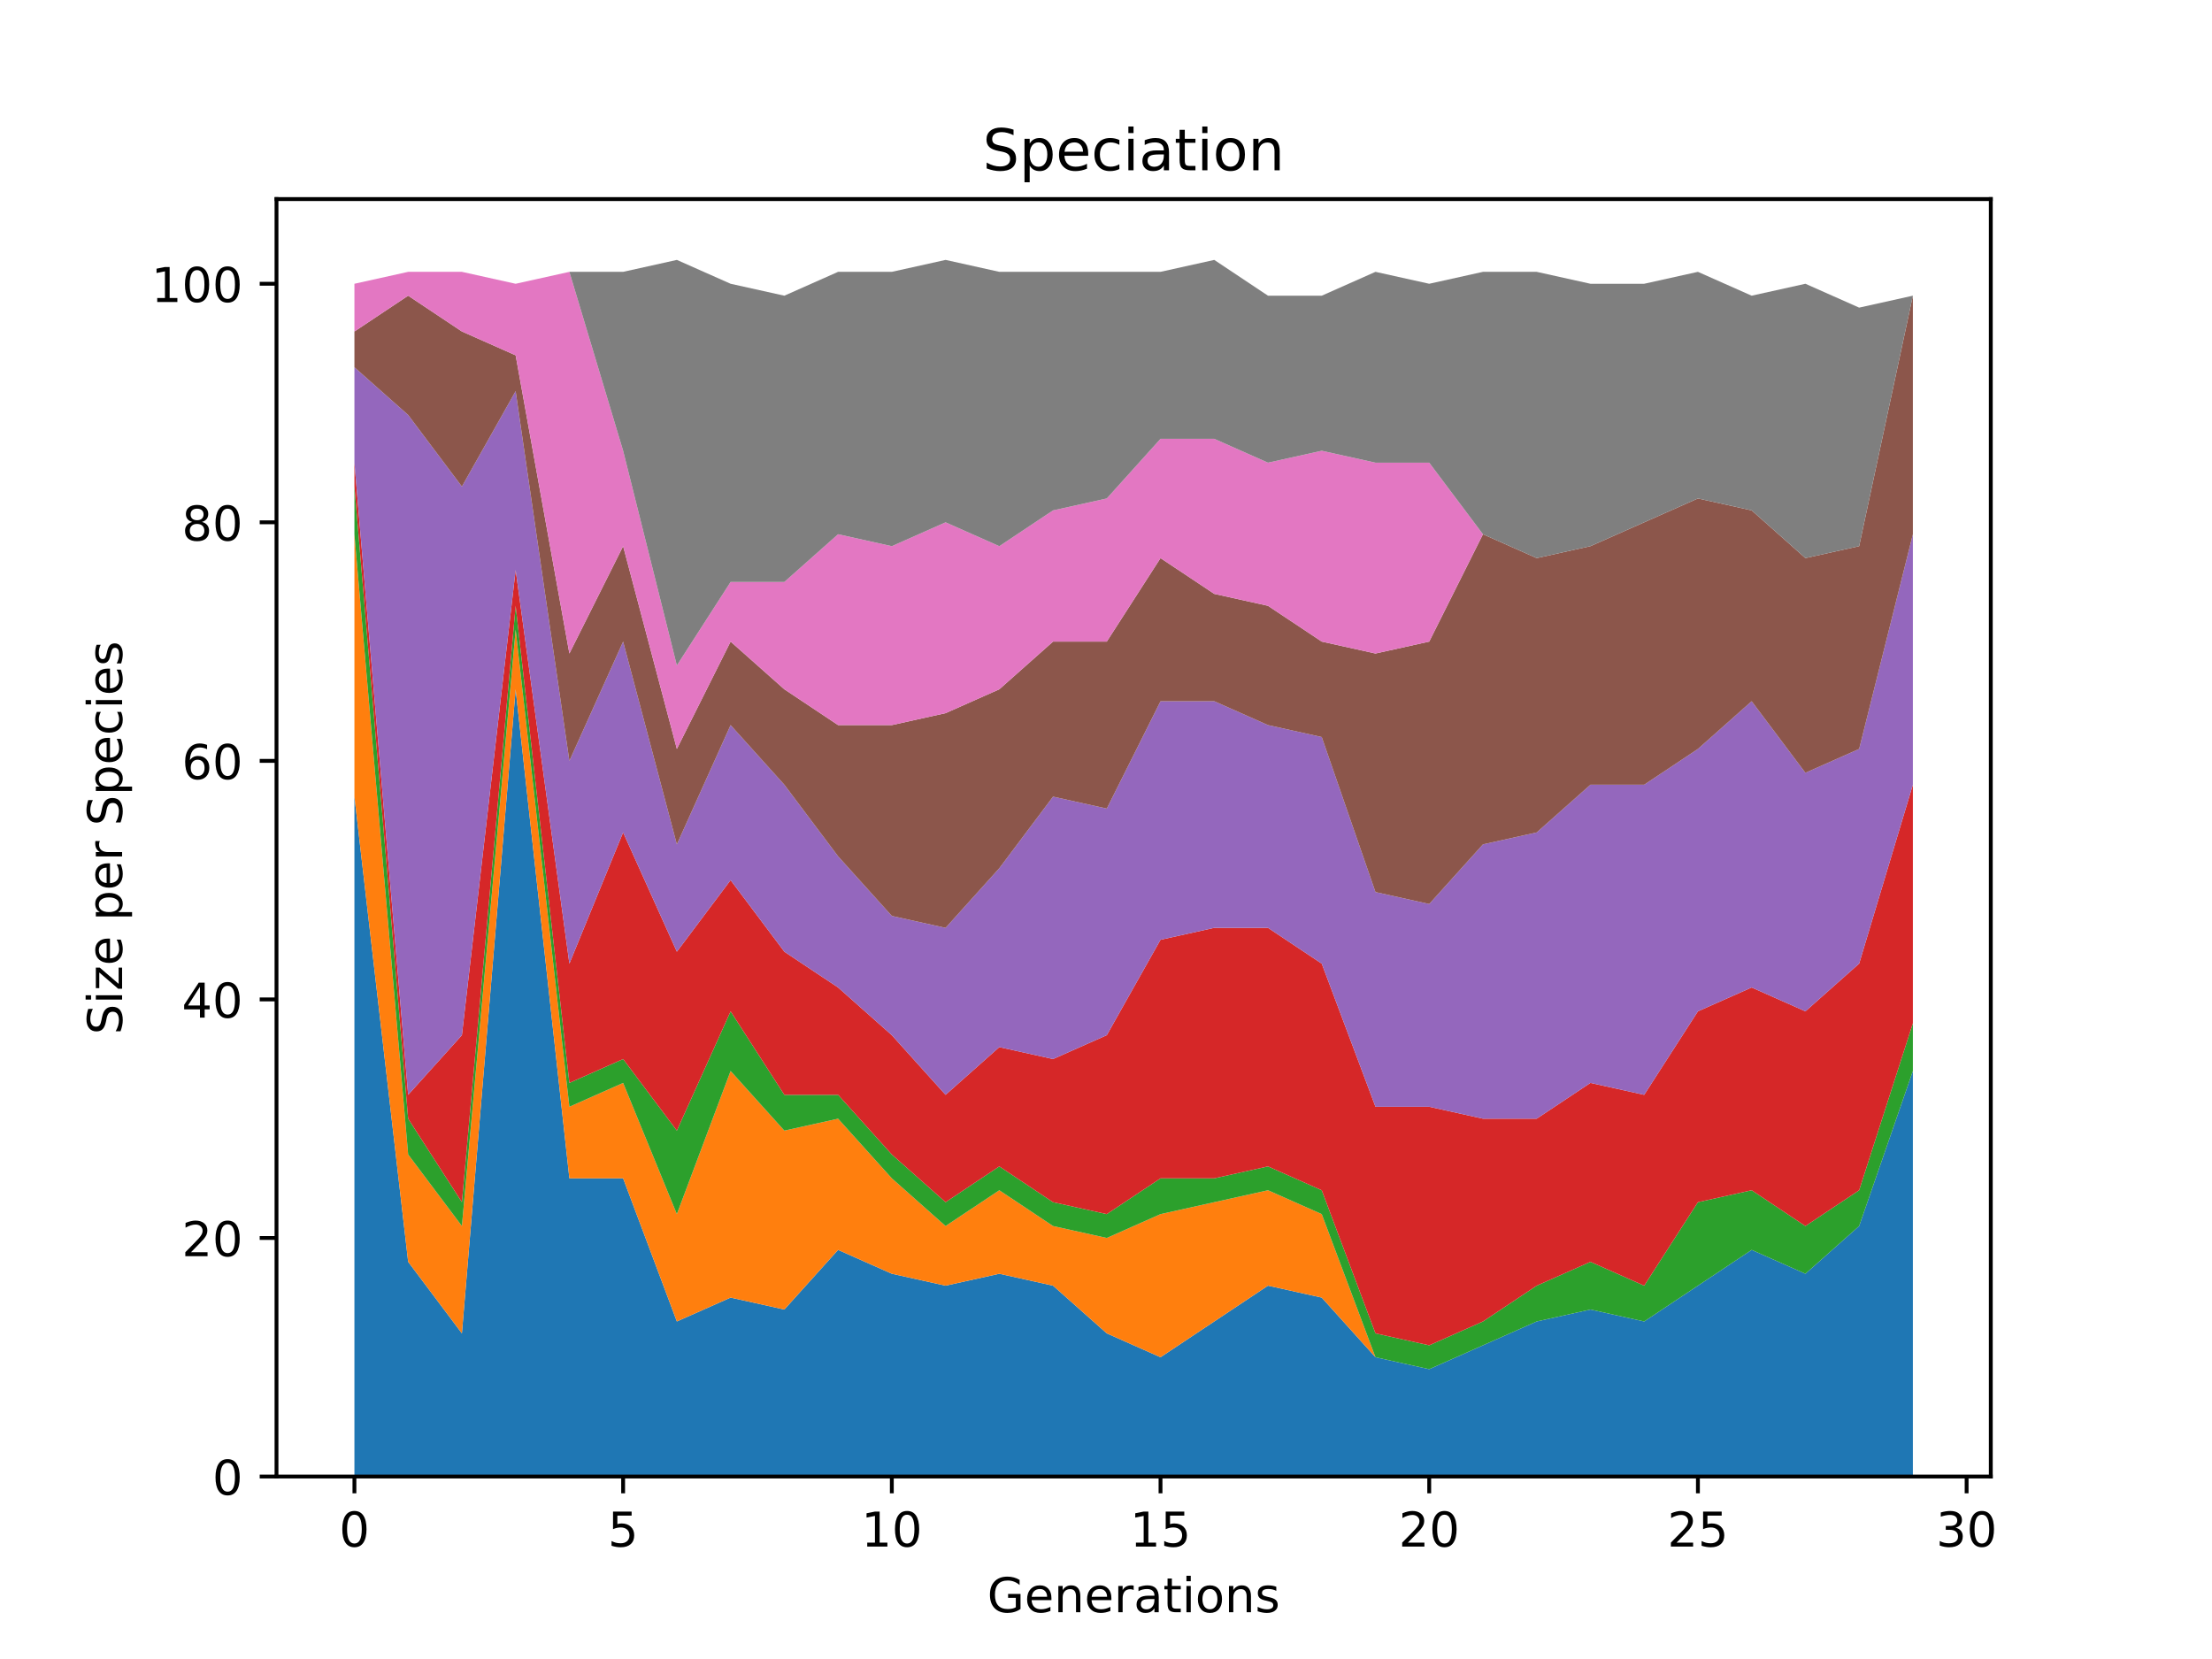 <?xml version="1.0" encoding="utf-8" standalone="no"?>
<!DOCTYPE svg PUBLIC "-//W3C//DTD SVG 1.1//EN"
  "http://www.w3.org/Graphics/SVG/1.1/DTD/svg11.dtd">
<!-- Created with matplotlib (https://matplotlib.org/) -->
<svg height="345.6pt" version="1.1" viewBox="0 0 460.8 345.6" width="460.8pt" xmlns="http://www.w3.org/2000/svg" xmlns:xlink="http://www.w3.org/1999/xlink">
 <defs>
  <style type="text/css">*{stroke-linecap:butt;stroke-linejoin:round;}</style>
 </defs>
 <g id="figure_1">
  <g id="patch_1">
   <path d="M 0 345.6 
L 460.8 345.6 
L 460.8 0 
L 0 0 
z
" style="fill:#ffffff;"/>
  </g>
  <g id="axes_1">
   <g id="patch_2">
    <path d="M 57.6 307.584 
L 414.72 307.584 
L 414.72 41.472 
L 57.6 41.472 
z
" style="fill:#ffffff;"/>
   </g>
   <g id="PolyCollection_1">
    <path clip-path="url(#p8abef9e752)" d="M 73.833 165.956 
L 73.833 307.584 
L 85.028 307.584 
L 96.223 307.584 
L 107.418 307.584 
L 118.613 307.584 
L 129.808 307.584 
L 141.003 307.584 
L 152.198 307.584 
L 163.393 307.584 
L 174.588 307.584 
L 185.783 307.584 
L 196.978 307.584 
L 208.173 307.584 
L 219.368 307.584 
L 230.563 307.584 
L 241.757 307.584 
L 252.952 307.584 
L 264.147 307.584 
L 275.342 307.584 
L 286.537 307.584 
L 297.732 307.584 
L 308.927 307.584 
L 320.122 307.584 
L 331.317 307.584 
L 342.512 307.584 
L 353.707 307.584 
L 364.902 307.584 
L 376.097 307.584 
L 387.292 307.584 
L 398.487 307.584 
L 398.487 223.104 
L 398.487 223.104 
L 387.292 255.405 
L 376.097 265.344 
L 364.902 260.375 
L 353.707 267.829 
L 342.512 275.283 
L 331.317 272.798 
L 320.122 275.283 
L 308.927 280.252 
L 297.732 285.222 
L 286.537 282.737 
L 275.342 270.313 
L 264.147 267.829 
L 252.952 275.283 
L 241.757 282.737 
L 230.563 277.768 
L 219.368 267.829 
L 208.173 265.344 
L 196.978 267.829 
L 185.783 265.344 
L 174.588 260.375 
L 163.393 272.798 
L 152.198 270.313 
L 141.003 275.283 
L 129.808 245.466 
L 118.613 245.466 
L 107.418 143.593 
L 96.223 277.768 
L 85.028 262.859 
L 73.833 165.956 
z
" style="fill:#1f77b4;"/>
   </g>
   <g id="PolyCollection_2">
    <path clip-path="url(#p8abef9e752)" d="M 73.833 111.292 
L 73.833 165.956 
L 85.028 262.859 
L 96.223 277.768 
L 107.418 143.593 
L 118.613 245.466 
L 129.808 245.466 
L 141.003 275.283 
L 152.198 270.313 
L 163.393 272.798 
L 174.588 260.375 
L 185.783 265.344 
L 196.978 267.829 
L 208.173 265.344 
L 219.368 267.829 
L 230.563 277.768 
L 241.757 282.737 
L 252.952 275.283 
L 264.147 267.829 
L 275.342 270.313 
L 286.537 282.737 
L 297.732 285.222 
L 308.927 280.252 
L 320.122 275.283 
L 331.317 272.798 
L 342.512 275.283 
L 353.707 267.829 
L 364.902 260.375 
L 376.097 265.344 
L 387.292 255.405 
L 398.487 223.104 
L 398.487 223.104 
L 398.487 223.104 
L 387.292 255.405 
L 376.097 265.344 
L 364.902 260.375 
L 353.707 267.829 
L 342.512 275.283 
L 331.317 272.798 
L 320.122 275.283 
L 308.927 280.252 
L 297.732 285.222 
L 286.537 282.737 
L 275.342 252.92 
L 264.147 247.951 
L 252.952 250.436 
L 241.757 252.92 
L 230.563 257.89 
L 219.368 255.405 
L 208.173 247.951 
L 196.978 255.405 
L 185.783 245.466 
L 174.588 233.043 
L 163.393 235.528 
L 152.198 223.104 
L 141.003 252.92 
L 129.808 225.589 
L 118.613 230.558 
L 107.418 131.17 
L 96.223 255.405 
L 85.028 240.497 
L 73.833 111.292 
z
" style="fill:#ff7f0e;"/>
   </g>
   <g id="PolyCollection_3">
    <path clip-path="url(#p8abef9e752)" d="M 73.833 101.353 
L 73.833 111.292 
L 85.028 240.497 
L 96.223 255.405 
L 107.418 131.17 
L 118.613 230.558 
L 129.808 225.589 
L 141.003 252.92 
L 152.198 223.104 
L 163.393 235.528 
L 174.588 233.043 
L 185.783 245.466 
L 196.978 255.405 
L 208.173 247.951 
L 219.368 255.405 
L 230.563 257.89 
L 241.757 252.92 
L 252.952 250.436 
L 264.147 247.951 
L 275.342 252.92 
L 286.537 282.737 
L 297.732 285.222 
L 308.927 280.252 
L 320.122 275.283 
L 331.317 272.798 
L 342.512 275.283 
L 353.707 267.829 
L 364.902 260.375 
L 376.097 265.344 
L 387.292 255.405 
L 398.487 223.104 
L 398.487 213.165 
L 398.487 213.165 
L 387.292 247.951 
L 376.097 255.405 
L 364.902 247.951 
L 353.707 250.436 
L 342.512 267.829 
L 331.317 262.859 
L 320.122 267.829 
L 308.927 275.283 
L 297.732 280.252 
L 286.537 277.768 
L 275.342 247.951 
L 264.147 242.982 
L 252.952 245.466 
L 241.757 245.466 
L 230.563 252.92 
L 219.368 250.436 
L 208.173 242.982 
L 196.978 250.436 
L 185.783 240.497 
L 174.588 228.073 
L 163.393 228.073 
L 152.198 210.68 
L 141.003 235.528 
L 129.808 220.619 
L 118.613 225.589 
L 107.418 126.2 
L 96.223 250.436 
L 85.028 233.043 
L 73.833 101.353 
z
" style="fill:#2ca02c;"/>
   </g>
   <g id="PolyCollection_4">
    <path clip-path="url(#p8abef9e752)" d="M 73.833 96.384 
L 73.833 101.353 
L 85.028 233.043 
L 96.223 250.436 
L 107.418 126.2 
L 118.613 225.589 
L 129.808 220.619 
L 141.003 235.528 
L 152.198 210.68 
L 163.393 228.073 
L 174.588 228.073 
L 185.783 240.497 
L 196.978 250.436 
L 208.173 242.982 
L 219.368 250.436 
L 230.563 252.92 
L 241.757 245.466 
L 252.952 245.466 
L 264.147 242.982 
L 275.342 247.951 
L 286.537 277.768 
L 297.732 280.252 
L 308.927 275.283 
L 320.122 267.829 
L 331.317 262.859 
L 342.512 267.829 
L 353.707 250.436 
L 364.902 247.951 
L 376.097 255.405 
L 387.292 247.951 
L 398.487 213.165 
L 398.487 163.471 
L 398.487 163.471 
L 387.292 200.742 
L 376.097 210.68 
L 364.902 205.711 
L 353.707 210.68 
L 342.512 228.073 
L 331.317 225.589 
L 320.122 233.043 
L 308.927 233.043 
L 297.732 230.558 
L 286.537 230.558 
L 275.342 200.742 
L 264.147 193.288 
L 252.952 193.288 
L 241.757 195.772 
L 230.563 215.65 
L 219.368 220.619 
L 208.173 218.135 
L 196.978 228.073 
L 185.783 215.65 
L 174.588 205.711 
L 163.393 198.257 
L 152.198 183.349 
L 141.003 198.257 
L 129.808 173.41 
L 118.613 200.742 
L 107.418 118.746 
L 96.223 215.65 
L 85.028 228.073 
L 73.833 96.384 
z
" style="fill:#d62728;"/>
   </g>
   <g id="PolyCollection_5">
    <path clip-path="url(#p8abef9e752)" d="M 73.833 76.506 
L 73.833 96.384 
L 85.028 228.073 
L 96.223 215.65 
L 107.418 118.746 
L 118.613 200.742 
L 129.808 173.41 
L 141.003 198.257 
L 152.198 183.349 
L 163.393 198.257 
L 174.588 205.711 
L 185.783 215.65 
L 196.978 228.073 
L 208.173 218.135 
L 219.368 220.619 
L 230.563 215.65 
L 241.757 195.772 
L 252.952 193.288 
L 264.147 193.288 
L 275.342 200.742 
L 286.537 230.558 
L 297.732 230.558 
L 308.927 233.043 
L 320.122 233.043 
L 331.317 225.589 
L 342.512 228.073 
L 353.707 210.68 
L 364.902 205.711 
L 376.097 210.68 
L 387.292 200.742 
L 398.487 163.471 
L 398.487 111.292 
L 398.487 111.292 
L 387.292 156.017 
L 376.097 160.986 
L 364.902 146.078 
L 353.707 156.017 
L 342.512 163.471 
L 331.317 163.471 
L 320.122 173.41 
L 308.927 175.895 
L 297.732 188.318 
L 286.537 185.833 
L 275.342 153.532 
L 264.147 151.048 
L 252.952 146.078 
L 241.757 146.078 
L 230.563 168.44 
L 219.368 165.956 
L 208.173 180.864 
L 196.978 193.288 
L 185.783 190.803 
L 174.588 178.379 
L 163.393 163.471 
L 152.198 151.048 
L 141.003 175.895 
L 129.808 133.655 
L 118.613 158.502 
L 107.418 81.476 
L 96.223 101.353 
L 85.028 86.445 
L 73.833 76.506 
z
" style="fill:#9467bd;"/>
   </g>
   <g id="PolyCollection_6">
    <path clip-path="url(#p8abef9e752)" d="M 73.833 69.052 
L 73.833 76.506 
L 85.028 86.445 
L 96.223 101.353 
L 107.418 81.476 
L 118.613 158.502 
L 129.808 133.655 
L 141.003 175.895 
L 152.198 151.048 
L 163.393 163.471 
L 174.588 178.379 
L 185.783 190.803 
L 196.978 193.288 
L 208.173 180.864 
L 219.368 165.956 
L 230.563 168.44 
L 241.757 146.078 
L 252.952 146.078 
L 264.147 151.048 
L 275.342 153.532 
L 286.537 185.833 
L 297.732 188.318 
L 308.927 175.895 
L 320.122 173.41 
L 331.317 163.471 
L 342.512 163.471 
L 353.707 156.017 
L 364.902 146.078 
L 376.097 160.986 
L 387.292 156.017 
L 398.487 111.292 
L 398.487 61.598 
L 398.487 61.598 
L 387.292 113.777 
L 376.097 116.262 
L 364.902 106.323 
L 353.707 103.838 
L 342.512 108.808 
L 331.317 113.777 
L 320.122 116.262 
L 308.927 111.292 
L 297.732 133.655 
L 286.537 136.139 
L 275.342 133.655 
L 264.147 126.2 
L 252.952 123.716 
L 241.757 116.262 
L 230.563 133.655 
L 219.368 133.655 
L 208.173 143.593 
L 196.978 148.563 
L 185.783 151.048 
L 174.588 151.048 
L 163.393 143.593 
L 152.198 133.655 
L 141.003 156.017 
L 129.808 113.777 
L 118.613 136.139 
L 107.418 74.022 
L 96.223 69.052 
L 85.028 61.598 
L 73.833 69.052 
z
" style="fill:#8c564b;"/>
   </g>
   <g id="PolyCollection_7">
    <path clip-path="url(#p8abef9e752)" d="M 73.833 59.113 
L 73.833 69.052 
L 85.028 61.598 
L 96.223 69.052 
L 107.418 74.022 
L 118.613 136.139 
L 129.808 113.777 
L 141.003 156.017 
L 152.198 133.655 
L 163.393 143.593 
L 174.588 151.048 
L 185.783 151.048 
L 196.978 148.563 
L 208.173 143.593 
L 219.368 133.655 
L 230.563 133.655 
L 241.757 116.262 
L 252.952 123.716 
L 264.147 126.2 
L 275.342 133.655 
L 286.537 136.139 
L 297.732 133.655 
L 308.927 111.292 
L 320.122 116.262 
L 331.317 113.777 
L 342.512 108.808 
L 353.707 103.838 
L 364.902 106.323 
L 376.097 116.262 
L 387.292 113.777 
L 398.487 61.598 
L 398.487 61.598 
L 398.487 61.598 
L 387.292 113.777 
L 376.097 116.262 
L 364.902 106.323 
L 353.707 103.838 
L 342.512 108.808 
L 331.317 113.777 
L 320.122 116.262 
L 308.927 111.292 
L 297.732 96.384 
L 286.537 96.384 
L 275.342 93.899 
L 264.147 96.384 
L 252.952 91.415 
L 241.757 91.415 
L 230.563 103.838 
L 219.368 106.323 
L 208.173 113.777 
L 196.978 108.808 
L 185.783 113.777 
L 174.588 111.292 
L 163.393 121.231 
L 152.198 121.231 
L 141.003 138.624 
L 129.808 93.899 
L 118.613 56.629 
L 107.418 59.113 
L 96.223 56.629 
L 85.028 56.629 
L 73.833 59.113 
z
" style="fill:#e377c2;"/>
   </g>
   <g id="PolyCollection_8">
    <path clip-path="url(#p8abef9e752)" d="M 73.833 59.113 
L 73.833 59.113 
L 85.028 56.629 
L 96.223 56.629 
L 107.418 59.113 
L 118.613 56.629 
L 129.808 93.899 
L 141.003 138.624 
L 152.198 121.231 
L 163.393 121.231 
L 174.588 111.292 
L 185.783 113.777 
L 196.978 108.808 
L 208.173 113.777 
L 219.368 106.323 
L 230.563 103.838 
L 241.757 91.415 
L 252.952 91.415 
L 264.147 96.384 
L 275.342 93.899 
L 286.537 96.384 
L 297.732 96.384 
L 308.927 111.292 
L 320.122 116.262 
L 331.317 113.777 
L 342.512 108.808 
L 353.707 103.838 
L 364.902 106.323 
L 376.097 116.262 
L 387.292 113.777 
L 398.487 61.598 
L 398.487 61.598 
L 398.487 61.598 
L 387.292 64.083 
L 376.097 59.113 
L 364.902 61.598 
L 353.707 56.629 
L 342.512 59.113 
L 331.317 59.113 
L 320.122 56.629 
L 308.927 56.629 
L 297.732 59.113 
L 286.537 56.629 
L 275.342 61.598 
L 264.147 61.598 
L 252.952 54.144 
L 241.757 56.629 
L 230.563 56.629 
L 219.368 56.629 
L 208.173 56.629 
L 196.978 54.144 
L 185.783 56.629 
L 174.588 56.629 
L 163.393 61.598 
L 152.198 59.113 
L 141.003 54.144 
L 129.808 56.629 
L 118.613 56.629 
L 107.418 59.113 
L 96.223 56.629 
L 85.028 56.629 
L 73.833 59.113 
z
" style="fill:#7f7f7f;"/>
   </g>
   <g id="matplotlib.axis_1">
    <g id="xtick_1">
     <g id="line2d_1">
      <defs>
       <path d="M 0 0 
L 0 3.5 
" id="m3a07c003d4" style="stroke:#000000;stroke-width:0.8;"/>
      </defs>
      <g>
       <use style="stroke:#000000;stroke-width:0.8;" x="73.833" xlink:href="#m3a07c003d4" y="307.584"/>
      </g>
     </g>
     <g id="text_1">
      <!-- 0 -->
      <g transform="translate(70.651 322.182)scale(0.1 -0.1)">
       <defs>
        <path d="M 31.781 66.406 
Q 24.172 66.406 20.328 58.906 
Q 16.5 51.422 16.5 36.375 
Q 16.5 21.391 20.328 13.891 
Q 24.172 6.391 31.781 6.391 
Q 39.453 6.391 43.281 13.891 
Q 47.125 21.391 47.125 36.375 
Q 47.125 51.422 43.281 58.906 
Q 39.453 66.406 31.781 66.406 
z
M 31.781 74.219 
Q 44.047 74.219 50.516 64.516 
Q 56.984 54.828 56.984 36.375 
Q 56.984 17.969 50.516 8.266 
Q 44.047 -1.422 31.781 -1.422 
Q 19.531 -1.422 13.062 8.266 
Q 6.594 17.969 6.594 36.375 
Q 6.594 54.828 13.062 64.516 
Q 19.531 74.219 31.781 74.219 
z
" id="DejaVuSans-48"/>
       </defs>
       <use xlink:href="#DejaVuSans-48"/>
      </g>
     </g>
    </g>
    <g id="xtick_2">
     <g id="line2d_2">
      <g>
       <use style="stroke:#000000;stroke-width:0.8;" x="129.808" xlink:href="#m3a07c003d4" y="307.584"/>
      </g>
     </g>
     <g id="text_2">
      <!-- 5 -->
      <g transform="translate(126.626 322.182)scale(0.1 -0.1)">
       <defs>
        <path d="M 10.797 72.906 
L 49.516 72.906 
L 49.516 64.594 
L 19.828 64.594 
L 19.828 46.734 
Q 21.969 47.469 24.109 47.828 
Q 26.266 48.188 28.422 48.188 
Q 40.625 48.188 47.75 41.5 
Q 54.891 34.812 54.891 23.391 
Q 54.891 11.625 47.562 5.094 
Q 40.234 -1.422 26.906 -1.422 
Q 22.312 -1.422 17.547 -0.641 
Q 12.797 0.141 7.719 1.703 
L 7.719 11.625 
Q 12.109 9.234 16.797 8.062 
Q 21.484 6.891 26.703 6.891 
Q 35.156 6.891 40.078 11.328 
Q 45.016 15.766 45.016 23.391 
Q 45.016 31 40.078 35.438 
Q 35.156 39.891 26.703 39.891 
Q 22.75 39.891 18.812 39.016 
Q 14.891 38.141 10.797 36.281 
z
" id="DejaVuSans-53"/>
       </defs>
       <use xlink:href="#DejaVuSans-53"/>
      </g>
     </g>
    </g>
    <g id="xtick_3">
     <g id="line2d_3">
      <g>
       <use style="stroke:#000000;stroke-width:0.8;" x="185.783" xlink:href="#m3a07c003d4" y="307.584"/>
      </g>
     </g>
     <g id="text_3">
      <!-- 10 -->
      <g transform="translate(179.42 322.182)scale(0.1 -0.1)">
       <defs>
        <path d="M 12.406 8.297 
L 28.516 8.297 
L 28.516 63.922 
L 10.984 60.406 
L 10.984 69.391 
L 28.422 72.906 
L 38.281 72.906 
L 38.281 8.297 
L 54.391 8.297 
L 54.391 0 
L 12.406 0 
z
" id="DejaVuSans-49"/>
       </defs>
       <use xlink:href="#DejaVuSans-49"/>
       <use x="63.623" xlink:href="#DejaVuSans-48"/>
      </g>
     </g>
    </g>
    <g id="xtick_4">
     <g id="line2d_4">
      <g>
       <use style="stroke:#000000;stroke-width:0.8;" x="241.757" xlink:href="#m3a07c003d4" y="307.584"/>
      </g>
     </g>
     <g id="text_4">
      <!-- 15 -->
      <g transform="translate(235.395 322.182)scale(0.1 -0.1)">
       <use xlink:href="#DejaVuSans-49"/>
       <use x="63.623" xlink:href="#DejaVuSans-53"/>
      </g>
     </g>
    </g>
    <g id="xtick_5">
     <g id="line2d_5">
      <g>
       <use style="stroke:#000000;stroke-width:0.8;" x="297.732" xlink:href="#m3a07c003d4" y="307.584"/>
      </g>
     </g>
     <g id="text_5">
      <!-- 20 -->
      <g transform="translate(291.37 322.182)scale(0.1 -0.1)">
       <defs>
        <path d="M 19.188 8.297 
L 53.609 8.297 
L 53.609 0 
L 7.328 0 
L 7.328 8.297 
Q 12.938 14.109 22.625 23.891 
Q 32.328 33.688 34.812 36.531 
Q 39.547 41.844 41.422 45.531 
Q 43.312 49.219 43.312 52.781 
Q 43.312 58.594 39.234 62.25 
Q 35.156 65.922 28.609 65.922 
Q 23.969 65.922 18.812 64.312 
Q 13.672 62.703 7.812 59.422 
L 7.812 69.391 
Q 13.766 71.781 18.938 73 
Q 24.125 74.219 28.422 74.219 
Q 39.75 74.219 46.484 68.547 
Q 53.219 62.891 53.219 53.422 
Q 53.219 48.922 51.531 44.891 
Q 49.859 40.875 45.406 35.406 
Q 44.188 33.984 37.641 27.219 
Q 31.109 20.453 19.188 8.297 
z
" id="DejaVuSans-50"/>
       </defs>
       <use xlink:href="#DejaVuSans-50"/>
       <use x="63.623" xlink:href="#DejaVuSans-48"/>
      </g>
     </g>
    </g>
    <g id="xtick_6">
     <g id="line2d_6">
      <g>
       <use style="stroke:#000000;stroke-width:0.8;" x="353.707" xlink:href="#m3a07c003d4" y="307.584"/>
      </g>
     </g>
     <g id="text_6">
      <!-- 25 -->
      <g transform="translate(347.345 322.182)scale(0.1 -0.1)">
       <use xlink:href="#DejaVuSans-50"/>
       <use x="63.623" xlink:href="#DejaVuSans-53"/>
      </g>
     </g>
    </g>
    <g id="xtick_7">
     <g id="line2d_7">
      <g>
       <use style="stroke:#000000;stroke-width:0.8;" x="409.682" xlink:href="#m3a07c003d4" y="307.584"/>
      </g>
     </g>
     <g id="text_7">
      <!-- 30 -->
      <g transform="translate(403.32 322.182)scale(0.1 -0.1)">
       <defs>
        <path d="M 40.578 39.312 
Q 47.656 37.797 51.625 33 
Q 55.609 28.219 55.609 21.188 
Q 55.609 10.406 48.188 4.484 
Q 40.766 -1.422 27.094 -1.422 
Q 22.516 -1.422 17.656 -0.516 
Q 12.797 0.391 7.625 2.203 
L 7.625 11.719 
Q 11.719 9.328 16.594 8.109 
Q 21.484 6.891 26.812 6.891 
Q 36.078 6.891 40.938 10.547 
Q 45.797 14.203 45.797 21.188 
Q 45.797 27.641 41.281 31.266 
Q 36.766 34.906 28.719 34.906 
L 20.219 34.906 
L 20.219 43.016 
L 29.109 43.016 
Q 36.375 43.016 40.234 45.922 
Q 44.094 48.828 44.094 54.297 
Q 44.094 59.906 40.109 62.906 
Q 36.141 65.922 28.719 65.922 
Q 24.656 65.922 20.016 65.031 
Q 15.375 64.156 9.812 62.312 
L 9.812 71.094 
Q 15.438 72.656 20.344 73.438 
Q 25.25 74.219 29.594 74.219 
Q 40.828 74.219 47.359 69.109 
Q 53.906 64.016 53.906 55.328 
Q 53.906 49.266 50.438 45.094 
Q 46.969 40.922 40.578 39.312 
z
" id="DejaVuSans-51"/>
       </defs>
       <use xlink:href="#DejaVuSans-51"/>
       <use x="63.623" xlink:href="#DejaVuSans-48"/>
      </g>
     </g>
    </g>
    <g id="text_8">
     <!-- Generations -->
     <g transform="translate(205.662 335.861)scale(0.1 -0.1)">
      <defs>
       <path d="M 59.516 10.406 
L 59.516 29.984 
L 43.406 29.984 
L 43.406 38.094 
L 69.281 38.094 
L 69.281 6.781 
Q 63.578 2.734 56.688 0.656 
Q 49.812 -1.422 42 -1.422 
Q 24.906 -1.422 15.25 8.562 
Q 5.609 18.562 5.609 36.375 
Q 5.609 54.25 15.25 64.234 
Q 24.906 74.219 42 74.219 
Q 49.125 74.219 55.547 72.453 
Q 61.969 70.703 67.391 67.281 
L 67.391 56.781 
Q 61.922 61.422 55.766 63.766 
Q 49.609 66.109 42.828 66.109 
Q 29.438 66.109 22.719 58.641 
Q 16.016 51.172 16.016 36.375 
Q 16.016 21.625 22.719 14.156 
Q 29.438 6.688 42.828 6.688 
Q 48.047 6.688 52.141 7.594 
Q 56.25 8.5 59.516 10.406 
z
" id="DejaVuSans-71"/>
       <path d="M 56.203 29.594 
L 56.203 25.203 
L 14.891 25.203 
Q 15.484 15.922 20.484 11.062 
Q 25.484 6.203 34.422 6.203 
Q 39.594 6.203 44.453 7.469 
Q 49.312 8.734 54.109 11.281 
L 54.109 2.781 
Q 49.266 0.734 44.188 -0.344 
Q 39.109 -1.422 33.891 -1.422 
Q 20.797 -1.422 13.156 6.188 
Q 5.516 13.812 5.516 26.812 
Q 5.516 40.234 12.766 48.109 
Q 20.016 56 32.328 56 
Q 43.359 56 49.781 48.891 
Q 56.203 41.797 56.203 29.594 
z
M 47.219 32.234 
Q 47.125 39.594 43.094 43.984 
Q 39.062 48.391 32.422 48.391 
Q 24.906 48.391 20.391 44.141 
Q 15.875 39.891 15.188 32.172 
z
" id="DejaVuSans-101"/>
       <path d="M 54.891 33.016 
L 54.891 0 
L 45.906 0 
L 45.906 32.719 
Q 45.906 40.484 42.875 44.328 
Q 39.844 48.188 33.797 48.188 
Q 26.516 48.188 22.312 43.547 
Q 18.109 38.922 18.109 30.906 
L 18.109 0 
L 9.078 0 
L 9.078 54.688 
L 18.109 54.688 
L 18.109 46.188 
Q 21.344 51.125 25.703 53.562 
Q 30.078 56 35.797 56 
Q 45.219 56 50.047 50.172 
Q 54.891 44.344 54.891 33.016 
z
" id="DejaVuSans-110"/>
       <path d="M 41.109 46.297 
Q 39.594 47.172 37.812 47.578 
Q 36.031 48 33.891 48 
Q 26.266 48 22.188 43.047 
Q 18.109 38.094 18.109 28.812 
L 18.109 0 
L 9.078 0 
L 9.078 54.688 
L 18.109 54.688 
L 18.109 46.188 
Q 20.953 51.172 25.484 53.578 
Q 30.031 56 36.531 56 
Q 37.453 56 38.578 55.875 
Q 39.703 55.766 41.062 55.516 
z
" id="DejaVuSans-114"/>
       <path d="M 34.281 27.484 
Q 23.391 27.484 19.188 25 
Q 14.984 22.516 14.984 16.5 
Q 14.984 11.719 18.141 8.906 
Q 21.297 6.109 26.703 6.109 
Q 34.188 6.109 38.703 11.406 
Q 43.219 16.703 43.219 25.484 
L 43.219 27.484 
z
M 52.203 31.203 
L 52.203 0 
L 43.219 0 
L 43.219 8.297 
Q 40.141 3.328 35.547 0.953 
Q 30.953 -1.422 24.312 -1.422 
Q 15.922 -1.422 10.953 3.297 
Q 6 8.016 6 15.922 
Q 6 25.141 12.172 29.828 
Q 18.359 34.516 30.609 34.516 
L 43.219 34.516 
L 43.219 35.406 
Q 43.219 41.609 39.141 45 
Q 35.062 48.391 27.688 48.391 
Q 23 48.391 18.547 47.266 
Q 14.109 46.141 10.016 43.891 
L 10.016 52.203 
Q 14.938 54.109 19.578 55.047 
Q 24.219 56 28.609 56 
Q 40.484 56 46.344 49.844 
Q 52.203 43.703 52.203 31.203 
z
" id="DejaVuSans-97"/>
       <path d="M 18.312 70.219 
L 18.312 54.688 
L 36.812 54.688 
L 36.812 47.703 
L 18.312 47.703 
L 18.312 18.016 
Q 18.312 11.328 20.141 9.422 
Q 21.969 7.516 27.594 7.516 
L 36.812 7.516 
L 36.812 0 
L 27.594 0 
Q 17.188 0 13.234 3.875 
Q 9.281 7.766 9.281 18.016 
L 9.281 47.703 
L 2.688 47.703 
L 2.688 54.688 
L 9.281 54.688 
L 9.281 70.219 
z
" id="DejaVuSans-116"/>
       <path d="M 9.422 54.688 
L 18.406 54.688 
L 18.406 0 
L 9.422 0 
z
M 9.422 75.984 
L 18.406 75.984 
L 18.406 64.594 
L 9.422 64.594 
z
" id="DejaVuSans-105"/>
       <path d="M 30.609 48.391 
Q 23.391 48.391 19.188 42.75 
Q 14.984 37.109 14.984 27.297 
Q 14.984 17.484 19.156 11.844 
Q 23.344 6.203 30.609 6.203 
Q 37.797 6.203 41.984 11.859 
Q 46.188 17.531 46.188 27.297 
Q 46.188 37.016 41.984 42.703 
Q 37.797 48.391 30.609 48.391 
z
M 30.609 56 
Q 42.328 56 49.016 48.375 
Q 55.719 40.766 55.719 27.297 
Q 55.719 13.875 49.016 6.219 
Q 42.328 -1.422 30.609 -1.422 
Q 18.844 -1.422 12.172 6.219 
Q 5.516 13.875 5.516 27.297 
Q 5.516 40.766 12.172 48.375 
Q 18.844 56 30.609 56 
z
" id="DejaVuSans-111"/>
       <path d="M 44.281 53.078 
L 44.281 44.578 
Q 40.484 46.531 36.375 47.5 
Q 32.281 48.484 27.875 48.484 
Q 21.188 48.484 17.844 46.438 
Q 14.5 44.391 14.5 40.281 
Q 14.5 37.156 16.891 35.375 
Q 19.281 33.594 26.516 31.984 
L 29.594 31.297 
Q 39.156 29.25 43.188 25.516 
Q 47.219 21.781 47.219 15.094 
Q 47.219 7.469 41.188 3.016 
Q 35.156 -1.422 24.609 -1.422 
Q 20.219 -1.422 15.453 -0.562 
Q 10.688 0.297 5.422 2 
L 5.422 11.281 
Q 10.406 8.688 15.234 7.391 
Q 20.062 6.109 24.812 6.109 
Q 31.156 6.109 34.562 8.281 
Q 37.984 10.453 37.984 14.406 
Q 37.984 18.062 35.516 20.016 
Q 33.062 21.969 24.703 23.781 
L 21.578 24.516 
Q 13.234 26.266 9.516 29.906 
Q 5.812 33.547 5.812 39.891 
Q 5.812 47.609 11.281 51.797 
Q 16.75 56 26.812 56 
Q 31.781 56 36.172 55.266 
Q 40.578 54.547 44.281 53.078 
z
" id="DejaVuSans-115"/>
      </defs>
      <use xlink:href="#DejaVuSans-71"/>
      <use x="77.49" xlink:href="#DejaVuSans-101"/>
      <use x="139.014" xlink:href="#DejaVuSans-110"/>
      <use x="202.393" xlink:href="#DejaVuSans-101"/>
      <use x="263.916" xlink:href="#DejaVuSans-114"/>
      <use x="305.029" xlink:href="#DejaVuSans-97"/>
      <use x="366.309" xlink:href="#DejaVuSans-116"/>
      <use x="405.518" xlink:href="#DejaVuSans-105"/>
      <use x="433.301" xlink:href="#DejaVuSans-111"/>
      <use x="494.482" xlink:href="#DejaVuSans-110"/>
      <use x="557.861" xlink:href="#DejaVuSans-115"/>
     </g>
    </g>
   </g>
   <g id="matplotlib.axis_2">
    <g id="ytick_1">
     <g id="line2d_8">
      <defs>
       <path d="M 0 0 
L -3.5 0 
" id="md698894278" style="stroke:#000000;stroke-width:0.8;"/>
      </defs>
      <g>
       <use style="stroke:#000000;stroke-width:0.8;" x="57.6" xlink:href="#md698894278" y="307.584"/>
      </g>
     </g>
     <g id="text_9">
      <!-- 0 -->
      <g transform="translate(44.237 311.383)scale(0.1 -0.1)">
       <use xlink:href="#DejaVuSans-48"/>
      </g>
     </g>
    </g>
    <g id="ytick_2">
     <g id="line2d_9">
      <g>
       <use style="stroke:#000000;stroke-width:0.8;" x="57.6" xlink:href="#md698894278" y="257.89"/>
      </g>
     </g>
     <g id="text_10">
      <!-- 20 -->
      <g transform="translate(37.875 261.689)scale(0.1 -0.1)">
       <use xlink:href="#DejaVuSans-50"/>
       <use x="63.623" xlink:href="#DejaVuSans-48"/>
      </g>
     </g>
    </g>
    <g id="ytick_3">
     <g id="line2d_10">
      <g>
       <use style="stroke:#000000;stroke-width:0.8;" x="57.6" xlink:href="#md698894278" y="208.196"/>
      </g>
     </g>
     <g id="text_11">
      <!-- 40 -->
      <g transform="translate(37.875 211.995)scale(0.1 -0.1)">
       <defs>
        <path d="M 37.797 64.312 
L 12.891 25.391 
L 37.797 25.391 
z
M 35.203 72.906 
L 47.609 72.906 
L 47.609 25.391 
L 58.016 25.391 
L 58.016 17.188 
L 47.609 17.188 
L 47.609 0 
L 37.797 0 
L 37.797 17.188 
L 4.891 17.188 
L 4.891 26.703 
z
" id="DejaVuSans-52"/>
       </defs>
       <use xlink:href="#DejaVuSans-52"/>
       <use x="63.623" xlink:href="#DejaVuSans-48"/>
      </g>
     </g>
    </g>
    <g id="ytick_4">
     <g id="line2d_11">
      <g>
       <use style="stroke:#000000;stroke-width:0.8;" x="57.6" xlink:href="#md698894278" y="158.502"/>
      </g>
     </g>
     <g id="text_12">
      <!-- 60 -->
      <g transform="translate(37.875 162.301)scale(0.1 -0.1)">
       <defs>
        <path d="M 33.016 40.375 
Q 26.375 40.375 22.484 35.828 
Q 18.609 31.297 18.609 23.391 
Q 18.609 15.531 22.484 10.953 
Q 26.375 6.391 33.016 6.391 
Q 39.656 6.391 43.531 10.953 
Q 47.406 15.531 47.406 23.391 
Q 47.406 31.297 43.531 35.828 
Q 39.656 40.375 33.016 40.375 
z
M 52.594 71.297 
L 52.594 62.312 
Q 48.875 64.062 45.094 64.984 
Q 41.312 65.922 37.594 65.922 
Q 27.828 65.922 22.672 59.328 
Q 17.531 52.734 16.797 39.406 
Q 19.672 43.656 24.016 45.922 
Q 28.375 48.188 33.594 48.188 
Q 44.578 48.188 50.953 41.516 
Q 57.328 34.859 57.328 23.391 
Q 57.328 12.156 50.688 5.359 
Q 44.047 -1.422 33.016 -1.422 
Q 20.359 -1.422 13.672 8.266 
Q 6.984 17.969 6.984 36.375 
Q 6.984 53.656 15.188 63.938 
Q 23.391 74.219 37.203 74.219 
Q 40.922 74.219 44.703 73.484 
Q 48.484 72.75 52.594 71.297 
z
" id="DejaVuSans-54"/>
       </defs>
       <use xlink:href="#DejaVuSans-54"/>
       <use x="63.623" xlink:href="#DejaVuSans-48"/>
      </g>
     </g>
    </g>
    <g id="ytick_5">
     <g id="line2d_12">
      <g>
       <use style="stroke:#000000;stroke-width:0.8;" x="57.6" xlink:href="#md698894278" y="108.808"/>
      </g>
     </g>
     <g id="text_13">
      <!-- 80 -->
      <g transform="translate(37.875 112.607)scale(0.1 -0.1)">
       <defs>
        <path d="M 31.781 34.625 
Q 24.75 34.625 20.719 30.859 
Q 16.703 27.094 16.703 20.516 
Q 16.703 13.922 20.719 10.156 
Q 24.75 6.391 31.781 6.391 
Q 38.812 6.391 42.859 10.172 
Q 46.922 13.969 46.922 20.516 
Q 46.922 27.094 42.891 30.859 
Q 38.875 34.625 31.781 34.625 
z
M 21.922 38.812 
Q 15.578 40.375 12.031 44.719 
Q 8.5 49.078 8.5 55.328 
Q 8.5 64.062 14.719 69.141 
Q 20.953 74.219 31.781 74.219 
Q 42.672 74.219 48.875 69.141 
Q 55.078 64.062 55.078 55.328 
Q 55.078 49.078 51.531 44.719 
Q 48 40.375 41.703 38.812 
Q 48.828 37.156 52.797 32.312 
Q 56.781 27.484 56.781 20.516 
Q 56.781 9.906 50.312 4.234 
Q 43.844 -1.422 31.781 -1.422 
Q 19.734 -1.422 13.25 4.234 
Q 6.781 9.906 6.781 20.516 
Q 6.781 27.484 10.781 32.312 
Q 14.797 37.156 21.922 38.812 
z
M 18.312 54.391 
Q 18.312 48.734 21.844 45.562 
Q 25.391 42.391 31.781 42.391 
Q 38.141 42.391 41.719 45.562 
Q 45.312 48.734 45.312 54.391 
Q 45.312 60.062 41.719 63.234 
Q 38.141 66.406 31.781 66.406 
Q 25.391 66.406 21.844 63.234 
Q 18.312 60.062 18.312 54.391 
z
" id="DejaVuSans-56"/>
       </defs>
       <use xlink:href="#DejaVuSans-56"/>
       <use x="63.623" xlink:href="#DejaVuSans-48"/>
      </g>
     </g>
    </g>
    <g id="ytick_6">
     <g id="line2d_13">
      <g>
       <use style="stroke:#000000;stroke-width:0.8;" x="57.6" xlink:href="#md698894278" y="59.113"/>
      </g>
     </g>
     <g id="text_14">
      <!-- 100 -->
      <g transform="translate(31.512 62.913)scale(0.1 -0.1)">
       <use xlink:href="#DejaVuSans-49"/>
       <use x="63.623" xlink:href="#DejaVuSans-48"/>
       <use x="127.246" xlink:href="#DejaVuSans-48"/>
      </g>
     </g>
    </g>
    <g id="text_15">
     <!-- Size per Species -->
     <g transform="translate(25.433 215.521)rotate(-90)scale(0.1 -0.1)">
      <defs>
       <path d="M 53.516 70.516 
L 53.516 60.891 
Q 47.906 63.578 42.922 64.891 
Q 37.938 66.219 33.297 66.219 
Q 25.25 66.219 20.875 63.094 
Q 16.5 59.969 16.5 54.203 
Q 16.5 49.359 19.406 46.891 
Q 22.312 44.438 30.422 42.922 
L 36.375 41.703 
Q 47.406 39.594 52.656 34.297 
Q 57.906 29 57.906 20.125 
Q 57.906 9.516 50.797 4.047 
Q 43.703 -1.422 29.984 -1.422 
Q 24.812 -1.422 18.969 -0.25 
Q 13.141 0.922 6.891 3.219 
L 6.891 13.375 
Q 12.891 10.016 18.656 8.297 
Q 24.422 6.594 29.984 6.594 
Q 38.422 6.594 43.016 9.906 
Q 47.609 13.234 47.609 19.391 
Q 47.609 24.75 44.312 27.781 
Q 41.016 30.812 33.5 32.328 
L 27.484 33.5 
Q 16.453 35.688 11.516 40.375 
Q 6.594 45.062 6.594 53.422 
Q 6.594 63.094 13.406 68.656 
Q 20.219 74.219 32.172 74.219 
Q 37.312 74.219 42.625 73.281 
Q 47.953 72.359 53.516 70.516 
z
" id="DejaVuSans-83"/>
       <path d="M 5.516 54.688 
L 48.188 54.688 
L 48.188 46.484 
L 14.406 7.172 
L 48.188 7.172 
L 48.188 0 
L 4.297 0 
L 4.297 8.203 
L 38.094 47.516 
L 5.516 47.516 
z
" id="DejaVuSans-122"/>
       <path id="DejaVuSans-32"/>
       <path d="M 18.109 8.203 
L 18.109 -20.797 
L 9.078 -20.797 
L 9.078 54.688 
L 18.109 54.688 
L 18.109 46.391 
Q 20.953 51.266 25.266 53.625 
Q 29.594 56 35.594 56 
Q 45.562 56 51.781 48.094 
Q 58.016 40.188 58.016 27.297 
Q 58.016 14.406 51.781 6.484 
Q 45.562 -1.422 35.594 -1.422 
Q 29.594 -1.422 25.266 0.953 
Q 20.953 3.328 18.109 8.203 
z
M 48.688 27.297 
Q 48.688 37.203 44.609 42.844 
Q 40.531 48.484 33.406 48.484 
Q 26.266 48.484 22.188 42.844 
Q 18.109 37.203 18.109 27.297 
Q 18.109 17.391 22.188 11.75 
Q 26.266 6.109 33.406 6.109 
Q 40.531 6.109 44.609 11.75 
Q 48.688 17.391 48.688 27.297 
z
" id="DejaVuSans-112"/>
       <path d="M 48.781 52.594 
L 48.781 44.188 
Q 44.969 46.297 41.141 47.344 
Q 37.312 48.391 33.406 48.391 
Q 24.656 48.391 19.812 42.844 
Q 14.984 37.312 14.984 27.297 
Q 14.984 17.281 19.812 11.734 
Q 24.656 6.203 33.406 6.203 
Q 37.312 6.203 41.141 7.25 
Q 44.969 8.297 48.781 10.406 
L 48.781 2.094 
Q 45.016 0.344 40.984 -0.531 
Q 36.969 -1.422 32.422 -1.422 
Q 20.062 -1.422 12.781 6.344 
Q 5.516 14.109 5.516 27.297 
Q 5.516 40.672 12.859 48.328 
Q 20.219 56 33.016 56 
Q 37.156 56 41.109 55.141 
Q 45.062 54.297 48.781 52.594 
z
" id="DejaVuSans-99"/>
      </defs>
      <use xlink:href="#DejaVuSans-83"/>
      <use x="63.477" xlink:href="#DejaVuSans-105"/>
      <use x="91.26" xlink:href="#DejaVuSans-122"/>
      <use x="143.75" xlink:href="#DejaVuSans-101"/>
      <use x="205.273" xlink:href="#DejaVuSans-32"/>
      <use x="237.061" xlink:href="#DejaVuSans-112"/>
      <use x="300.537" xlink:href="#DejaVuSans-101"/>
      <use x="362.061" xlink:href="#DejaVuSans-114"/>
      <use x="403.174" xlink:href="#DejaVuSans-32"/>
      <use x="434.961" xlink:href="#DejaVuSans-83"/>
      <use x="498.438" xlink:href="#DejaVuSans-112"/>
      <use x="561.914" xlink:href="#DejaVuSans-101"/>
      <use x="623.438" xlink:href="#DejaVuSans-99"/>
      <use x="678.418" xlink:href="#DejaVuSans-105"/>
      <use x="706.201" xlink:href="#DejaVuSans-101"/>
      <use x="767.725" xlink:href="#DejaVuSans-115"/>
     </g>
    </g>
   </g>
   <g id="patch_3">
    <path d="M 57.6 307.584 
L 57.6 41.472 
" style="fill:none;stroke:#000000;stroke-linecap:square;stroke-linejoin:miter;stroke-width:0.8;"/>
   </g>
   <g id="patch_4">
    <path d="M 414.72 307.584 
L 414.72 41.472 
" style="fill:none;stroke:#000000;stroke-linecap:square;stroke-linejoin:miter;stroke-width:0.8;"/>
   </g>
   <g id="patch_5">
    <path d="M 57.6 307.584 
L 414.72 307.584 
" style="fill:none;stroke:#000000;stroke-linecap:square;stroke-linejoin:miter;stroke-width:0.8;"/>
   </g>
   <g id="patch_6">
    <path d="M 57.6 41.472 
L 414.72 41.472 
" style="fill:none;stroke:#000000;stroke-linecap:square;stroke-linejoin:miter;stroke-width:0.8;"/>
   </g>
   <g id="text_16">
    <!-- Speciation -->
    <g transform="translate(204.714 35.472)scale(0.12 -0.12)">
     <use xlink:href="#DejaVuSans-83"/>
     <use x="63.477" xlink:href="#DejaVuSans-112"/>
     <use x="126.953" xlink:href="#DejaVuSans-101"/>
     <use x="188.477" xlink:href="#DejaVuSans-99"/>
     <use x="243.457" xlink:href="#DejaVuSans-105"/>
     <use x="271.24" xlink:href="#DejaVuSans-97"/>
     <use x="332.52" xlink:href="#DejaVuSans-116"/>
     <use x="371.729" xlink:href="#DejaVuSans-105"/>
     <use x="399.512" xlink:href="#DejaVuSans-111"/>
     <use x="460.693" xlink:href="#DejaVuSans-110"/>
    </g>
   </g>
  </g>
 </g>
 <defs>
  <clipPath id="p8abef9e752">
   <rect height="266.112" width="357.12" x="57.6" y="41.472"/>
  </clipPath>
 </defs>
</svg>

